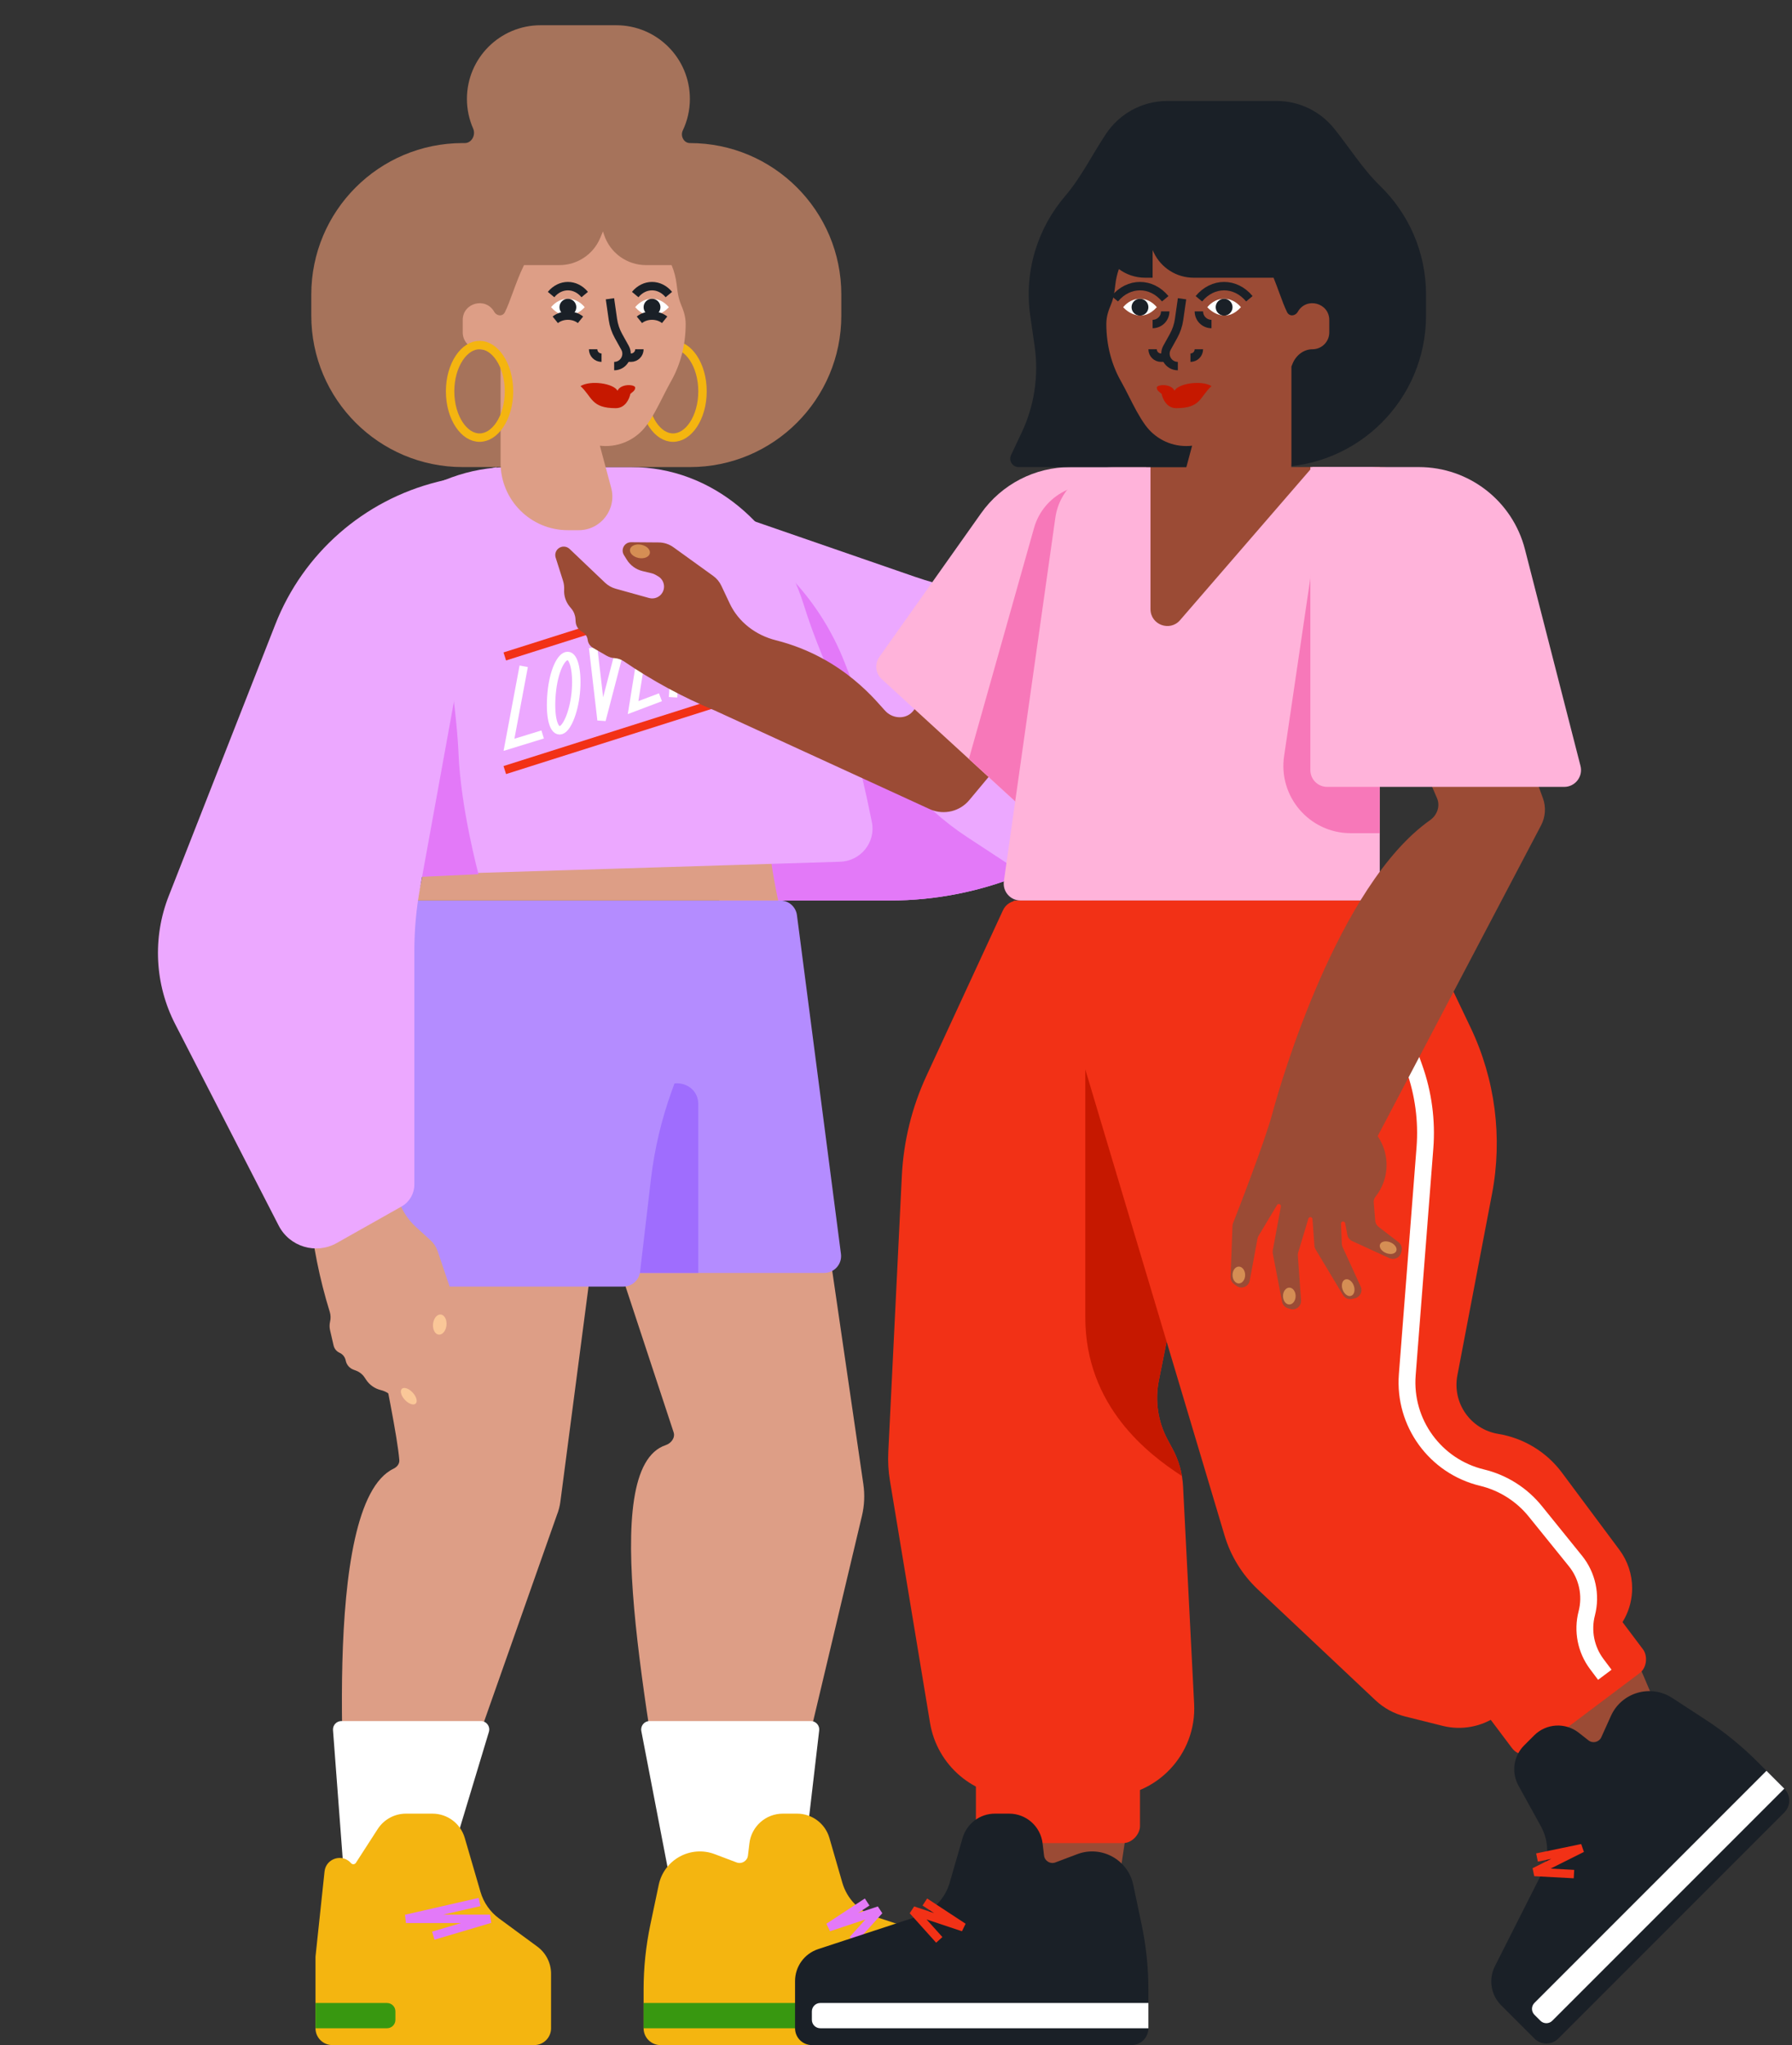<svg width="426" height="486" viewBox="0 0 426 486" fill="none" xmlns="http://www.w3.org/2000/svg">
<rect x="0" y="0" width="426" height="486" fill="#333333" stroke="none"/>
<path d="M107 432.032L132.389 360.024C132.795 359.012 133.072 357.953 133.214 356.871L145.5 263L171 214H98.5C98.5 214 80.5 240.5 82.5 269.5C84.402 297.074 93.988 335.678 94.927 346.972C95.002 347.882 94.366 348.637 93.543 349.032C75.857 357.507 82.501 432.271 82.5 442.5C83 471 93.502 468.5 100.502 468.5C114.002 468.5 99.792 450 107 432.032Z" fill="#DD9E86"/>
<path d="M158.263 343.422C141.681 348.934 154.289 407.276 159.92 446.472C160.659 451.615 163.263 456.323 167.31 459.583L175.601 466.262C177.8 468.034 180.54 469 183.364 469H190.051C192.314 469 193.488 466.302 191.946 464.646C186.045 458.308 183.703 449.439 185.705 441.013L204.906 360.224C205.491 357.764 205.604 355.215 205.239 352.712L185 214H140.5C140.5 231.731 137.9 272.955 145.5 296L160.134 340.374C160.56 341.667 159.556 342.992 158.263 343.422Z" fill="#DD9E86"/>
<path d="M79.162 411.151L81.794 446H105.824L116.221 411.578C116.609 410.294 115.648 409 114.307 409H81.157C79.993 409 79.075 409.99 79.162 411.151Z" fill="white"/>
<path d="M194.739 411.232L190.681 446H159.126L152.458 411.378C152.22 410.145 153.166 409 154.422 409H192.753C193.949 409 194.878 410.043 194.739 411.232Z" fill="white"/>
<path d="M152.5 214H185.486C187.496 214 189.194 215.491 189.453 217.485L199.913 297.985C200.224 300.378 198.36 302.5 195.947 302.5H147.658L140 280.358L152.5 214Z" fill="#B48CFF"/>
<path fill-rule="evenodd" clip-rule="evenodd" d="M166 302.5H147.659L144.484 293.323L156.3 260.745C158.208 255.484 166 256.846 166 262.444V302.5Z" fill="#9F6DFE"/>
<path d="M90.991 222.162L95.311 215.762C96.054 214.66 97.297 214 98.626 214H176L159.666 259.326C157.23 266.086 155.577 273.104 154.74 280.241L152.162 302.216C151.925 304.231 150.218 305.75 148.189 305.75H82.324C80.185 305.75 78.424 304.067 78.328 301.93L77.289 278.905C77.097 274.646 77.331 270.378 77.987 266.165L80.801 248.113C82.249 238.819 85.728 229.958 90.991 222.162Z" fill="#B48CFF"/>
<path d="M153 472.809C153 467.617 153.539 462.439 154.609 457.358L156.595 447.924C157.859 441.921 164.181 438.46 169.919 440.632L175.111 442.596C176.326 443.056 177.65 442.253 177.804 440.964L178.154 438.047C178.637 434.026 182.048 431 186.097 431H189.484C193.047 431 196.181 433.357 197.17 436.78L200.24 447.409C201.341 451.22 204.255 454.241 208.023 455.479L231.497 463.192C234.781 464.271 237 467.336 237 470.792V482C237 484.209 235.209 486 233 486H157C154.791 486 153 484.209 153 482V472.809Z" fill="#F4B510"/>
<path d="M75 465L77.151 444.748C77.484 441.617 81.393 440.392 83.453 442.774C83.767 443.137 84.342 443.097 84.602 442.693L89.79 434.66C91.263 432.378 93.794 431 96.51 431H102.801C106.357 431 109.486 433.347 110.481 436.761L114.223 449.598C114.961 452.129 116.511 454.346 118.635 455.908L127.739 462.602C129.789 464.11 131 466.503 131 469.047V482C131 484.209 129.209 486 127 486H79C76.791 486 75 484.209 75 482V465Z" fill="#F4B510"/>
<path d="M153 476H231C232.105 476 233 476.895 233 478V480C233 481.105 232.105 482 231 482H153V476Z" fill="#389810"/>
<path d="M75 476H92C93.105 476 94 476.895 94 478V480C94 481.105 93.105 482 92 482H75V476Z" fill="#389810"/>
<path d="M206.143 452L197 458L209 454L202.714 461" stroke="#E379F8" stroke-width="2" stroke-linejoin="bevel"/>
<path d="M114 452L96.5 456H116.5L103 460" stroke="#E379F8" stroke-width="2" stroke-linejoin="bevel"/>
<path d="M279.405 140.742L283.5 142.651L292.441 156.012C295.092 159.974 294.578 165.256 291.213 168.632L270.327 189.589C254.754 205.216 233.599 214 211.537 214H171V121L217.466 137.057C229.974 141.38 243.334 142.648 256.432 140.758L268.098 139.074C271.949 138.518 275.878 139.098 279.405 140.742Z" fill="#ECA8FF"/>
<path fill-rule="evenodd" clip-rule="evenodd" d="M171 124.661C184.361 131.416 195.139 142.935 200.811 157.494L204.961 168.147C209.865 180.735 218.569 191.483 229.864 198.895L239.434 205.175C240.674 205.989 241.575 207.013 242.169 208.14C232.512 211.975 222.129 214 211.537 214H171V124.661Z" fill="#E379F8"/>
<path d="M100.972 183H181.692C181.692 200 185 214 185 214H99L99.116 213.592C101.942 203.649 102.575 193.211 100.972 183Z" fill="#DD9E86"/>
<path d="M121.102 111H150.064C169.419 111 185.229 125.094 191.019 143.563C196.435 160.837 201.009 164.2 207.266 195.371C208.228 200.161 204.612 204.635 199.728 204.786L67.756 208.853C65.273 208.93 63.326 206.767 63.711 204.313C65.616 192.158 71.16 159.398 78 142.5C85.126 124.894 102.108 111 121.102 111Z" fill="#ECA8FF"/>
<path d="M103 132L66 160.16L97.5 208.5L113.75 207.75C113.75 207.75 109.5 192 109 179C108.5 166 103 132 103 132Z" fill="#E379F8"/>
<path d="M314.813 119.249L303.23 122.817C303.013 122.884 302.815 122.983 302.633 123.118C301.152 124.211 293.853 129.582 287.411 134C288.274 131 289.3 124.2 286.5 121C283.875 118 281.529 118 279.764 118C278 118 279.5 122.5 280.5 124C281.27 125.155 278.937 129.673 278.386 134.576C278.065 137.432 277.765 140.385 276.417 142.923C274.305 146.903 274.49 151.711 276.904 155.516L277.283 156.114C280.31 160.887 286.088 163.141 291.548 161.678L291.691 161.726C296.691 163.418 302.21 161.679 305.338 157.428C305.62 157.044 306.039 156.782 306.508 156.698L311.135 155.862C311.506 155.795 311.888 155.834 312.238 155.975L318.615 158.544C319.31 158.824 320.103 158.693 320.669 158.203L321.57 157.426C322.552 156.578 322.48 155.034 321.423 154.282L313.988 148.993C313.609 148.723 313.147 148.594 312.682 148.628L309.533 148.86C308.915 148.906 308.782 148.009 309.387 147.874L314.078 146.824C314.331 146.767 314.593 146.761 314.849 146.804L325.037 148.531C326.292 148.744 327.424 147.745 327.37 146.473L327.34 145.78C327.303 144.92 326.719 144.18 325.892 143.943L313.721 140.461C313.419 140.375 313.102 140.361 312.794 140.42L306.571 141.614C306.026 141.719 305.741 140.99 306.213 140.698L313.363 136.272C313.57 136.144 313.798 136.055 314.037 136.009L324.517 133.988C325.917 133.718 326.593 132.112 325.808 130.922L325.489 130.439C325.091 129.836 324.398 129.494 323.677 129.546L312.017 130.385C311.768 130.403 311.524 130.467 311.299 130.575L301.746 135.129C301.244 135.369 300.785 134.731 301.172 134.331L307.102 128.197C307.268 128.025 307.464 127.885 307.679 127.782L316.836 123.416C318.175 122.777 318.377 120.954 317.21 120.038L316.637 119.588C316.121 119.183 315.44 119.056 314.813 119.249Z" fill="#DD9E86"/>
<path d="M102.371 294.767L98.9 291.606C95.282 288.31 93.527 283.462 93.775 278.566L73.549 287.596C74.324 295.776 75.954 303.896 78.387 311.745C78.622 312.502 78.65 313.312 78.466 314.082C78.308 314.746 78.306 315.437 78.46 316.102L79.302 319.746C79.481 320.518 80.009 321.16 80.729 321.481C81.45 321.802 81.978 322.445 82.156 323.216L82.202 323.412C82.421 324.361 83.098 325.139 84.005 325.484L84.659 325.733C85.484 326.047 86.191 326.614 86.68 327.354L87.031 327.886C87.844 329.116 89.088 329.992 90.514 330.34C91.204 330.508 91.857 330.801 92.442 331.206L97.194 334.49C97.851 334.944 98.711 334.968 99.389 334.551C100.283 334.002 100.608 332.856 100.137 331.912L94.951 321.513C94.507 320.623 94.289 319.637 94.315 318.643L94.534 310.401C94.568 309.111 95.464 308.009 96.714 307.72C98.232 307.369 99.748 308.322 100.101 309.849L100.252 310.503C100.329 310.836 100.357 311.178 100.336 311.519L100.196 313.749C100.096 315.346 100.631 316.919 101.683 318.123L102.538 319.1C103.576 320.287 105.505 319.867 105.954 318.356L107.837 312.03C108.195 310.829 108.171 309.545 107.768 308.356L104.03 297.305C103.7 296.331 103.129 295.458 102.371 294.767Z" fill="#DD9E86"/>
<path d="M102.946 314.62C103.078 313.298 103.899 312.298 104.78 312.385C105.662 312.473 106.269 313.616 106.137 314.938C106.005 316.26 105.184 317.26 104.303 317.173C103.422 317.085 102.814 315.942 102.946 314.62Z" fill="#FAC798"/>
<path d="M96.248 332.665C95.342 331.694 95.022 330.519 95.534 330.041C96.046 329.563 97.196 329.963 98.103 330.935C99.009 331.906 99.328 333.081 98.816 333.559C98.304 334.037 97.154 333.637 96.248 332.665Z" fill="#FAC798"/>
<path d="M95.446 286.721L80.054 295.396C75.111 298.182 68.843 296.302 66.249 291.256L41.641 243.369C36.783 233.916 36.225 222.831 40.108 212.938L65.452 148.372C72.07 131.511 86.435 118.893 104.008 114.503L118.033 111L99.837 211.141C98.947 216.037 98.5 221.003 98.5 225.979L98.5 281.494C98.5 283.66 97.333 285.658 95.446 286.721Z" fill="#ECA8FF"/>
<path d="M124.5 158.336L121 177L129 174.544M141 153.916L143 171.106L148 151.951M157 165.703L150.5 168.159L152 158.827M152 158.827L153 150.969L158 149.495M152 158.827L157 157.354M160.5 157.599L161.5 148.513C163.833 147.367 168 144.976 168 150.477C168 152.442 166.5 154.407 164.5 155.88M160.5 157.599L160 165.703M160.5 157.599C161.3 157.722 162.5 157.354 164.5 155.88M164.5 155.88L167 163.739M136.863 164.721C136.386 169.402 134.627 173.562 133.046 173.562C131.464 173.562 130.659 169.922 131.137 164.721C131.614 159.521 133.373 155.88 134.954 155.88C136.536 155.88 137.341 160.041 136.863 164.721Z" stroke="white" stroke-width="2"/>
<path d="M120 183L170.5 167" stroke="#F23116" stroke-width="2"/>
<path d="M120 156L170.5 140" stroke="#F23116" stroke-width="2"/>
<path fill-rule="evenodd" clip-rule="evenodd" d="M128.5 6C118.835 6 111 13.835 111 23.5C111 26.009 111.528 28.395 112.479 30.553C113.145 32.062 112.144 34 110.495 34H110C90.118 34 74 50.118 74 70V75C74 94.882 90.118 111 110 111H164C183.882 111 200 94.882 200 75V70C200 50.118 183.882 34 164 34C162.559 34 161.691 32.313 162.31 31.012C163.394 28.736 164 26.189 164 23.5C164 13.835 156.165 6 146.5 6H128.5Z" fill="#A6735B"/>
<path d="M167 93C167 96.144 166.149 98.945 164.825 100.931C163.496 102.923 161.771 104 160 104C158.229 104 156.504 102.923 155.175 100.931C153.851 98.945 153 96.144 153 93C153 89.856 153.851 87.055 155.175 85.069C156.504 83.077 158.229 82 160 82C161.771 82 163.496 83.077 164.825 85.069C166.149 87.055 167 89.856 167 93Z" stroke="#F4B510" stroke-width="2"/>
<path fill-rule="evenodd" clip-rule="evenodd" d="M124.57 63H133C137.239 63 141.062 60.451 142.692 56.538L143.333 55L143.607 55.82C145.036 60.108 149.048 63 153.568 63H159.653C160.255 64.428 160.673 65.996 160.87 67.703C161.045 69.217 161.232 70.742 161.809 72.153C162.426 73.664 163 75.068 163 77C163 82.007 161.748 86.671 159.532 90.582C158.845 91.794 158.206 93.058 157.565 94.326C156.396 96.64 155.219 98.968 153.727 101.029C151.547 104.041 148.002 106 144 106C143.529 106 143.064 105.973 142.606 105.92L145.294 115.925C146.659 121.007 142.83 126 137.568 126H135C126.163 126 119 118.837 119 110V87.108C118.918 86.912 118.839 86.715 118.762 86.516C117.984 84.507 116.155 83 114 83C111.791 83 110 81.209 110 79V76.062C110 71.96 115.438 70.516 117.473 74.078C118.087 75.151 119.493 75.277 120.041 74.168C120.655 72.924 121.232 71.351 121.868 69.621C122.63 67.544 123.476 65.239 124.57 63Z" fill="#DD9E86"/>
<path d="M121 93C121 96.144 120.149 98.945 118.825 100.931C117.496 102.923 115.771 104 114 104C112.229 104 110.504 102.923 109.175 100.931C107.851 98.945 107 96.144 107 93C107 89.856 107.851 87.055 109.175 85.069C110.504 83.077 112.229 82 114 82C115.771 82 117.496 83.077 118.825 85.069C120.149 87.055 121 89.856 121 93Z" stroke="#F4B510" stroke-width="2"/>
<path d="M145 71L145.699 75.892C145.898 77.285 146.35 78.631 147.034 79.862L148.572 82.629C149.661 84.59 148.243 87 146 87V87" stroke="#1A2027" stroke-width="2"/>
<path d="M152 83C152 84.105 151.105 85 150 85L149 85" stroke="#1A2027" stroke-width="2"/>
<path d="M143 85C141.895 85 141 84.105 141 83" stroke="#1A2027" stroke-width="2"/>
<path d="M150.995 92.081C150.915 91.35 147.613 91.098 146.795 92.852C145.833 91.098 140.387 90.303 138 91.753C140.811 94.333 140.492 97 146.367 97C148.645 97 149.61 94.809 149.851 93.606C150.16 93.294 151.075 92.813 150.995 92.081Z" fill="#C61800"/>
<path d="M139 70C136.791 67.333 133.209 67.333 131 70" stroke="#1A2027" stroke-width="2"/>
<path d="M139 73C136.791 70.333 133.209 70.333 131 73C134.2 76.6 137.667 74.5 139 73Z" fill="white"/>
<path d="M159 73C156.791 70.333 153.209 70.333 151 73C154.2 76.6 157.667 74.5 159 73Z" fill="white"/>
<path d="M159 70C156.791 67.333 153.209 67.333 151 70" stroke="#1A2027" stroke-width="2"/>
<path d="M158 76C156.343 74.667 153.657 74.667 152 76" stroke="#1A2027" stroke-width="2"/>
<path d="M138 76C136.343 74.667 133.657 74.667 132 76" stroke="#1A2027" stroke-width="2"/>
<circle cx="135" cy="73" r="2" fill="#1A2027"/>
<circle cx="155" cy="73" r="2" fill="#1A2027"/>
<g clip-path="url(#clip0_1064_407)">
<path d="M299.815 362.571L255 214H327.5C327.5 214 345.5 240.5 343.5 269.5C341.683 295.851 335.324 334.338 334.178 347.752C334.051 349.239 335.588 350.205 336.986 349.682C366.002 338.807 387.911 387.201 400 422.5L387.5 434.5L304.227 369.036C302.127 367.386 300.586 365.128 299.815 362.571Z" fill="#9B4B35"/>
<path d="M217.009 341.432C217.068 334.711 217.523 307.884 221 290.5C225 270.5 241 214 241 214H285.5C285.5 231.731 283.6 272.955 276 296L261.366 340.374C260.939 341.667 261.927 342.994 263.26 343.274C286.249 348.101 269.819 415.466 265 454.5H244.5L217.378 344.534C217.127 343.515 217 342.481 217.009 341.432Z" fill="#9B4B35"/>
<rect width="39" height="19" rx="4" transform="matrix(-0.799 0.601 0.601 0.799 381.583 380)" fill="#F23116"/>
<path d="M220.22 255.708L238.427 216.322C239.081 214.906 240.498 214 242.058 214H259.5L281 300.5L275.483 328.084C274.525 332.877 275.268 337.855 277.585 342.159L278.758 344.336C280.234 347.078 281.082 350.113 281.241 353.223L283.875 404.931C284.487 416.933 274.92 427 262.903 427H241.808C231.534 427 222.769 419.567 221.09 409.431L211.559 351.877C211.188 349.632 211.056 347.354 211.168 345.081L214.39 279.425C214.793 271.219 216.772 263.166 220.22 255.708Z" fill="#F23116"/>
<path d="M417.673 418.564C414.002 414.892 409.959 411.612 405.61 408.776L397.535 403.509C392.396 400.158 385.478 402.182 382.956 407.774L380.674 412.834C380.14 414.018 378.637 414.387 377.615 413.585L375.305 411.77C372.121 409.268 367.569 409.54 364.706 412.403L362.311 414.798C359.792 417.318 359.242 421.2 360.964 424.32L366.308 434.007C368.225 437.48 368.301 441.676 366.511 445.217L355.367 467.269C353.808 470.354 354.406 474.09 356.85 476.534L364.775 484.459C366.337 486.022 368.87 486.022 370.432 484.459L424.172 430.719C425.734 429.157 425.734 426.625 424.172 425.062L417.673 418.564Z" fill="#1A2027"/>
<path d="M419.929 420.819L364.774 475.974C363.993 476.755 363.993 478.021 364.774 478.802L366.189 480.216C366.97 480.997 368.236 480.997 369.017 480.216L424.171 425.062L419.929 420.819Z" fill="white"/>
<path d="M365.381 441.427L376.088 439.205L364.775 444.861L374.169 445.366" stroke="#F23116" stroke-width="2" stroke-linejoin="bevel"/>
<path fill-rule="evenodd" clip-rule="evenodd" d="M280.965 350.762C273.075 345.643 258 334.264 258 313V219L266.716 243.03L281 300.5L275.483 328.084C274.525 332.877 275.268 337.855 277.585 342.159L278.751 344.324C279.837 346.34 280.583 348.515 280.965 350.762Z" fill="#C61800"/>
<path d="M349.58 244.168L336.271 216.277C335.607 214.886 334.202 214 332.661 214H246L291.11 364.909C292.572 369.797 295.297 374.214 299.011 377.713L326.961 404.039C328.954 405.917 331.395 407.251 334.051 407.915L342.938 410.137C347.425 411.259 352.177 410.384 355.971 407.739L381.464 389.96C385.56 387.104 388 382.427 388 377.435C388 374.147 386.939 370.948 384.975 368.312L371.313 349.972C367.647 345.051 362.214 341.747 356.159 340.756C349.59 339.68 345.201 333.399 346.449 326.86L354.684 283.736C357.242 270.34 355.454 256.477 349.58 244.168Z" fill="#F23116"/>
<rect width="39" height="19" rx="4" transform="matrix(-1 0 0 1 271 419)" fill="#F23116"/>
<path d="M273 472.809C273 467.617 272.461 462.439 271.391 457.358L269.405 447.924C268.141 441.921 261.819 438.46 256.081 440.632L250.889 442.596C249.674 443.056 248.35 442.253 248.196 440.964L247.846 438.047C247.363 434.026 243.952 431 239.903 431H236.516C232.953 431 229.819 433.357 228.83 436.78L225.76 447.409C224.659 451.22 221.745 454.241 217.977 455.479L194.503 463.192C191.219 464.271 189 467.336 189 470.792V482C189 484.209 190.791 486 193 486H269C271.209 486 273 484.209 273 482V472.809Z" fill="#1A2027"/>
<path d="M273 476H195C193.895 476 193 476.895 193 478V480C193 481.105 193.895 482 195 482H273V476Z" fill="white"/>
<path d="M219.857 452L229 458L217 454L223.286 461" stroke="#F23116" stroke-width="2" stroke-linejoin="bevel"/>
<path d="M324.5 221L336.197 253.751C338.374 259.848 339.24 266.337 338.738 272.792L334.542 326.697C333.653 338.106 341.185 348.471 352.311 351.149V351.149C357.297 352.349 361.748 355.162 364.972 359.15L374.515 370.953C377.336 374.442 378.336 379.062 377.21 383.405V383.405C376.129 387.573 377.004 392.006 379.588 395.45L381.5 398" stroke="white" stroke-width="4"/>
</g>
<path d="M169.931 168.854L221.234 192.388C224.468 193.727 228.184 192.82 230.416 190.146L253.275 162.773H255.866C268.564 162.773 280.546 156.889 288.31 146.84L316 111.002L288 111.002H266C261.229 110.913 256.245 113.393 253.064 118.047C242.774 133.104 228.28 154.01 217.16 168.854C215.603 170.931 212.501 170.943 210.629 169.122C208.757 167.301 200.779 156.274 184.421 152.149C179.682 150.954 175.569 147.857 173.48 143.432L171.475 139.187C171.037 138.259 170.37 137.458 169.538 136.858L160.088 130.048C159.071 129.316 157.854 128.917 156.605 128.908L150.026 128.858C148.454 128.846 147.493 130.568 148.323 131.908L149.006 133.012C149.848 134.37 151.192 135.342 152.744 135.714L154.911 136.233C155.242 136.312 155.56 136.439 155.855 136.61L156.434 136.946C157.788 137.73 158.256 139.459 157.48 140.808C156.841 141.919 155.53 142.454 154.289 142.11L146.368 139.907C145.412 139.642 144.536 139.144 143.816 138.459L135.409 130.456C134.646 129.73 133.459 129.706 132.676 130.4C132.081 130.927 131.854 131.757 132.096 132.518L133.845 138.023C134.061 138.701 134.15 139.412 134.11 140.121C134.026 141.587 134.5 143.034 135.437 144.171L135.842 144.663C136.405 145.346 136.74 146.188 136.799 147.07L136.846 147.768C136.912 148.737 137.456 149.611 138.298 150.099L138.471 150.2C139.154 150.596 139.614 151.289 139.71 152.072C139.807 152.855 140.266 153.549 140.95 153.945L144.179 155.817C144.768 156.158 145.428 156.359 146.107 156.401C146.895 156.451 147.659 156.715 148.313 157.161C155.088 161.785 162.356 165.719 169.931 168.854Z" fill="#9B4B35"/>
<path d="M233.228 121.972C238.103 115.09 246.012 111 254.445 111H272.5L250.251 190.727C249.449 193.6 245.897 194.616 243.697 192.602L209.602 161.383C208.115 160.021 207.874 157.766 209.04 156.121L233.228 121.972Z" fill="#FFB3DA"/>
<path d="M151.811 132.6C153.114 132.86 154.31 132.367 154.484 131.498C154.657 130.63 153.741 129.715 152.439 129.455C151.136 129.195 149.939 129.688 149.766 130.557C149.593 131.425 150.508 132.34 151.811 132.6Z" fill="#D58E54"/>
<path fill-rule="evenodd" clip-rule="evenodd" d="M264.5 139.667V111L253.033 116.734C249.509 118.496 246.89 121.661 245.82 125.453L230.327 180.359L243.697 192.602C245.897 194.616 249.449 193.6 250.251 190.727L264.5 139.667Z" fill="#F778B9"/>
<path d="M328 210V111H312L280.525 147.38C278.101 150.182 273.5 148.468 273.5 144.763V111H264.741C257.767 111 251.856 116.133 250.879 123.037L238.646 209.439C238.305 211.847 240.174 214 242.606 214H324C326.209 214 328 212.209 328 210Z" fill="#FFB3DA"/>
<path d="M328 174C324.022 174 320.206 170.787 317.393 165.067C314.58 159.347 313 151.589 313 143.5C313 135.411 314.58 127.653 317.393 121.933C320.206 116.213 324.022 113 328 113L328 143.5L328 174Z" fill="#F778B9"/>
<path d="M366.781 189.668L341.441 120.404C339.374 114.756 334 111 327.986 111C317.383 111 310.425 122.122 315.003 131.686C323.107 148.616 334.336 172.494 341.62 189.703C342.415 191.582 341.638 193.723 339.971 194.898C318.053 210.338 304.413 257.325 302.5 264.5C300.65 271.438 294.092 288.219 293.121 290.693C293.038 290.904 292.996 291.116 292.987 291.342L292.539 303.454C292.514 304.109 292.813 304.735 293.337 305.128L293.921 305.565C295.108 306.456 296.817 305.789 297.087 304.33L298.934 294.355C298.978 294.12 299.063 293.895 299.186 293.69L303.575 286.374C303.862 285.897 304.597 286.175 304.496 286.723L302.569 297.129C302.523 297.374 302.524 297.626 302.571 297.871L304.779 309.35C304.915 310.061 305.425 310.642 306.111 310.87L306.659 311.053C308.012 311.504 309.388 310.435 309.287 309.013L308.526 298.367C308.509 298.124 308.536 297.881 308.606 297.648L311.031 289.596C311.191 289.065 311.968 289.151 312.008 289.704L312.466 296.024C312.488 296.337 312.584 296.64 312.745 296.909L319.258 307.764C319.701 308.502 320.567 308.874 321.407 308.687L322.085 308.537C323.328 308.26 324 306.908 323.469 305.751L319.164 296.357C319.056 296.121 318.994 295.867 318.984 295.607L318.784 290.804C318.758 290.185 319.658 290.081 319.774 290.69L320.307 293.486C320.428 294.122 320.85 294.66 321.438 294.93L330.311 298.997C331.449 299.518 332.781 298.878 333.084 297.663L333.182 297.271C333.375 296.499 333.092 295.686 332.461 295.201L327.7 291.539C327.254 291.196 326.973 290.68 326.927 290.12L326.562 285.74C326.522 285.265 326.666 284.793 326.964 284.42C330.261 280.299 330.512 274.518 327.584 270.126L327.5 270L366.348 196.14C367.4 194.141 367.557 191.79 366.781 189.668Z" fill="#9B4B35"/>
<path d="M293 303C293 304.105 293.672 305 294.5 305C295.328 305 296 304.105 296 303C296 301.895 295.328 301 294.5 301C293.672 301 293 301.895 293 303Z" fill="#D58E54"/>
<path d="M305 308C305 309.105 305.672 310 306.5 310C307.328 310 308 309.105 308 308C308 306.895 307.328 306 306.5 306C305.672 306 305 306.895 305 308Z" fill="#D58E54"/>
<path d="M319.311 306.795C319.817 307.808 320.759 308.274 321.415 307.835C322.071 307.396 322.194 306.219 321.689 305.205C321.183 304.192 320.241 303.726 319.585 304.165C318.929 304.604 318.806 305.781 319.311 306.795Z" fill="#D58E54"/>
<path d="M329.716 297.86C330.81 298.209 331.823 297.882 331.98 297.131C332.136 296.38 331.377 295.488 330.284 295.14C329.19 294.791 328.177 295.118 328.02 295.869C327.864 296.62 328.623 297.512 329.716 297.86Z" fill="#D58E54"/>
<path d="M328 198V134H312L305.27 179.616C303.812 189.293 311.305 198 321.092 198H328Z" fill="#F778B9"/>
<path d="M362.513 130.538C359.563 119.04 349.2 111 337.329 111H311.5V183C311.5 185.209 313.291 187 315.5 187H371.844C374.457 187 376.368 184.536 375.719 182.006L362.513 130.538Z" fill="#FFB3DA"/>
<path fill-rule="evenodd" clip-rule="evenodd" d="M262.934 31.797C259.709 36.629 257.011 42.157 253.229 46.567C246.748 54.124 243.372 64.349 244.926 75.133L245.956 82.284C246.963 89.273 245.892 96.404 242.877 102.79L240.348 108.146C239.721 109.473 240.689 111 242.156 111H303C322.882 111 339 94.882 339 75V70C339 59.848 334.798 50.677 328.037 44.132C323.903 40.13 320.72 34.944 317.093 30.477C313.884 26.525 308.987 24 303.5 24H277.5C271.424 24 266.071 27.096 262.934 31.797Z" fill="#1A2027"/>
<path fill-rule="evenodd" clip-rule="evenodd" d="M302.757 66H283.756C279.7 66 276.007 63.665 274.269 60L274 59.433V66H272.224C269.902 66 267.737 65.241 265.983 63.944C265.575 65.112 265.285 66.365 265.13 67.703C264.955 69.218 264.768 70.742 264.191 72.153C263.574 73.664 263 75.068 263 77C263 82.008 264.252 86.671 266.468 90.582C267.155 91.795 267.794 93.058 268.435 94.326C269.604 96.64 270.781 98.969 272.273 101.029C274.453 104.041 277.998 106 282 106C282.471 106 282.936 105.973 283.394 105.92L280.706 115.925C279.341 121.007 283.17 126 288.432 126H291C299.837 126 307 118.837 307 110V87.108C307.082 86.912 307.161 86.715 307.238 86.516C308.016 84.507 309.845 83 312 83C314.209 83 316 81.209 316 79V76.062C316 71.961 310.562 70.516 308.527 74.078C307.913 75.152 306.507 75.278 305.959 74.169C305.345 72.924 304.768 71.352 304.132 69.621C303.709 68.468 303.26 67.244 302.757 66Z" fill="#9B4B35"/>
<path d="M281 71L280.301 75.892C280.102 77.285 279.65 78.631 278.966 79.862L277.428 82.629C276.339 84.59 277.757 87 280 87V87" stroke="#1A2027" stroke-width="2"/>
<path d="M274 83C274 84.105 274.895 85 276 85L277 85" stroke="#1A2027" stroke-width="2"/>
<path d="M283 85C284.105 85 285 84.105 285 83" stroke="#1A2027" stroke-width="2"/>
<path d="M275.005 92.081C275.085 91.35 278.387 91.098 279.205 92.852C280.167 91.098 285.613 90.303 288 91.753C285.189 94.333 285.508 97 279.633 97C277.355 97 276.39 94.809 276.149 93.606C275.84 93.294 274.925 92.813 275.005 92.081Z" fill="#C61800"/>
<path d="M285 74C285 75.657 286.343 77 288 77" stroke="#1A2027" stroke-width="2"/>
<path d="M277 74C277 75.657 275.657 77 274 77" stroke="#1A2027" stroke-width="2"/>
<path d="M297 71C293.686 67 288.314 67 285 71" stroke="#1A2027" stroke-width="2"/>
<path d="M265 71C268.314 67 273.686 67 277 71" stroke="#1A2027" stroke-width="2"/>
<path d="M287 73C289.209 70.333 292.791 70.333 295 73C291.8 76.6 288.333 74.5 287 73Z" fill="white"/>
<path d="M267 73C269.209 70.333 272.791 70.333 275 73C271.8 76.6 268.333 74.5 267 73Z" fill="white"/>
<circle cx="2" cy="2" r="2" transform="matrix(-1 0 0 1 293 71)" fill="#1A2027"/>
<circle cx="2" cy="2" r="2" transform="matrix(-1 0 0 1 273 71)" fill="#1A2027"/>
<defs>
<clipPath id="clip0_1064_407">
<rect width="250" height="272" fill="white" transform="matrix(-1 0 0 1 426 214)"/>
</clipPath>
</defs>
</svg>
